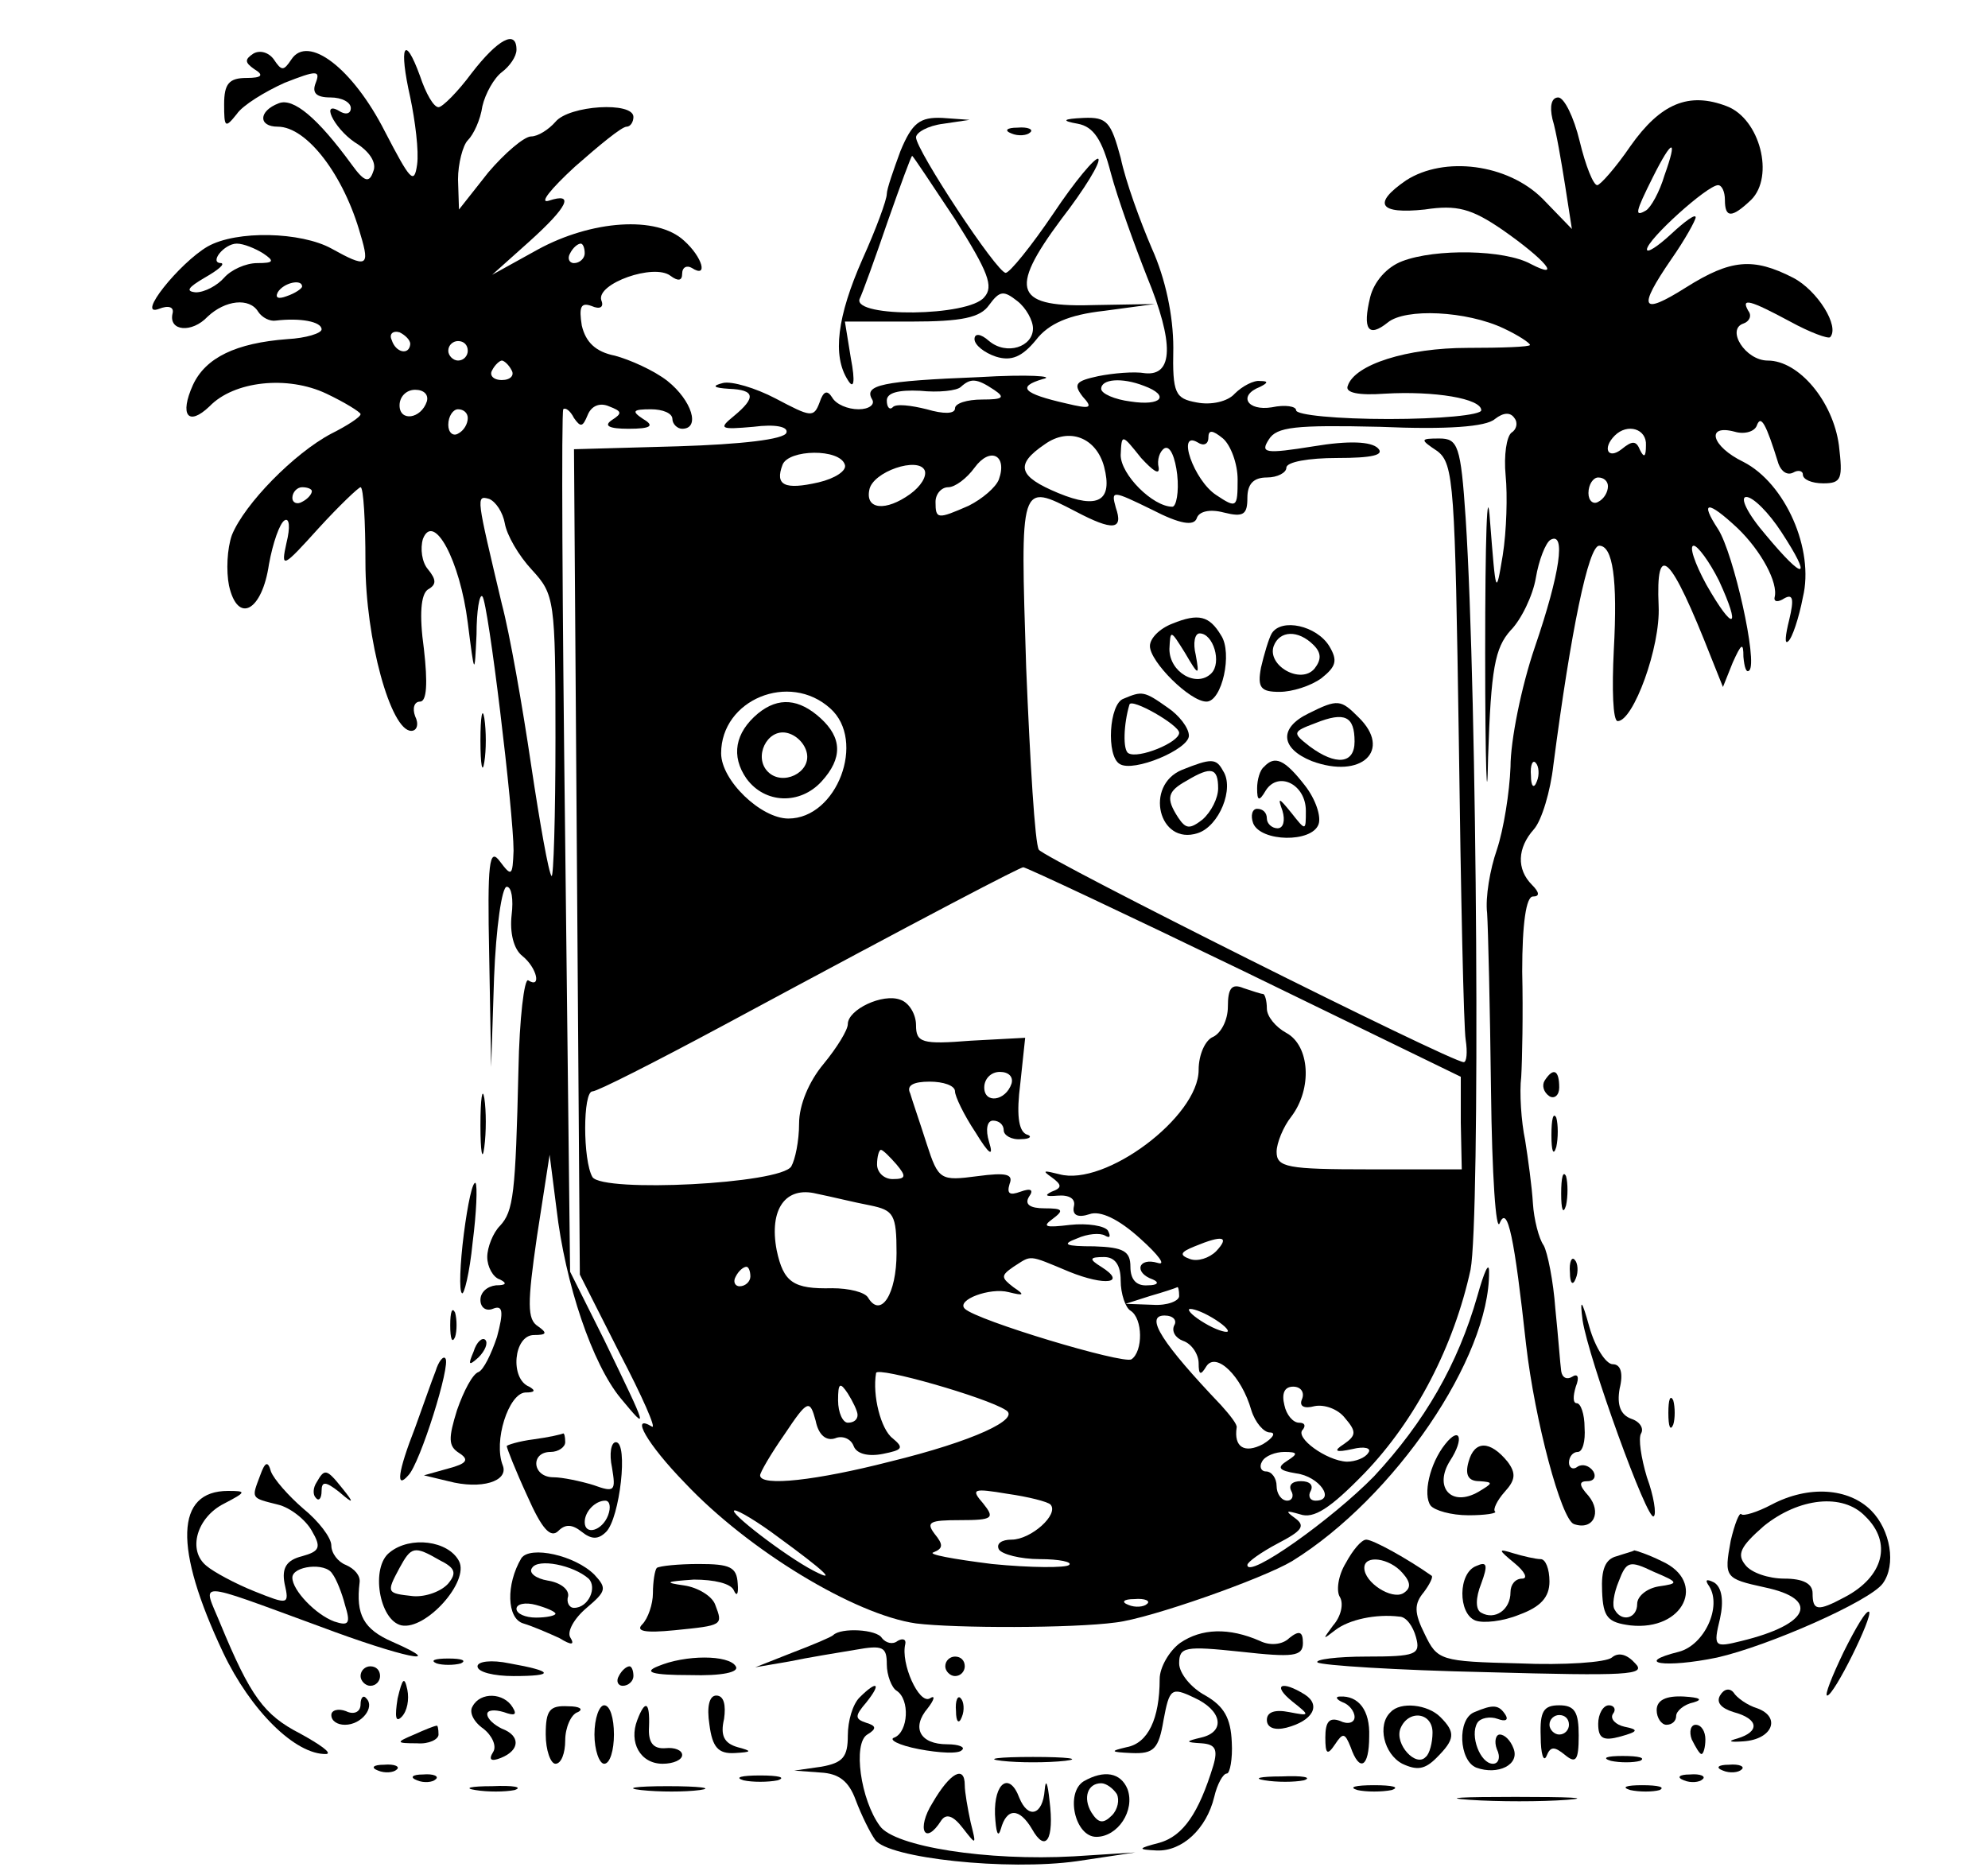 <?xml version="1.0" standalone="no"?>
<!DOCTYPE svg PUBLIC "-//W3C//DTD SVG 20010904//EN"
 "http://www.w3.org/TR/2001/REC-SVG-20010904/DTD/svg10.dtd">
<svg version="1.0" xmlns="http://www.w3.org/2000/svg"
 width="204pt" height="192pt" viewBox="0 0 204 192"
 preserveAspectRatio="xMidYMid meet">

<g transform="translate(0,192) scale(0.1,-0.1)"
fill="#000000" stroke="none">
<path d="M484 1845 c-14 -19 -30 -35 -34 -35 -5 0 -13 14 -19 32 -16 44 -22
31 -10 -22 5 -24 9 -55 7 -69 -3 -21 -7 -16 -33 34 -33 65 -79 100 -96 74 -8
-12 -10 -12 -18 0 -5 7 -14 10 -21 6 -9 -6 -9 -9 1 -16 10 -6 8 -9 -8 -9 -18
0 -23 -6 -23 -27 0 -24 1 -25 13 -10 6 9 29 23 49 32 33 13 37 13 32 0 -4 -10
0 -15 15 -15 12 0 21 -5 21 -11 0 -5 -4 -7 -10 -4 -22 14 -8 -16 14 -31 15 -9
23 -21 19 -30 -4 -12 -9 -11 -22 7 -35 48 -60 69 -75 63 -21 -8 -21 -24 -1
-24 30 0 68 -50 85 -111 10 -33 6 -34 -30 -14 -31 17 -97 19 -127 2 -29 -17
-74 -73 -50 -64 10 4 16 2 14 -5 -4 -18 20 -20 36 -3 18 17 43 20 52 5 4 -6
12 -10 18 -9 25 3 47 -1 47 -9 0 -4 -16 -9 -35 -10 -53 -4 -84 -19 -97 -47
-14 -31 -5 -43 17 -22 25 26 80 32 120 13 19 -9 35 -19 35 -21 0 -3 -14 -12
-30 -20 -38 -20 -89 -72 -102 -104 -5 -14 -6 -37 -3 -52 9 -40 34 -26 41 22 4
22 11 42 16 45 5 3 6 -7 2 -23 -6 -27 -4 -26 33 15 21 23 41 42 43 42 3 0 5
-35 5 -77 0 -79 26 -173 47 -173 6 0 8 7 4 15 -3 8 -1 15 5 15 7 0 8 19 4 54
-5 36 -3 56 4 61 9 5 9 10 0 21 -6 7 -8 21 -5 31 11 28 38 -22 46 -86 7 -55 7
-55 9 -12 0 24 3 42 6 39 6 -6 32 -222 32 -261 -1 -26 -2 -27 -14 -11 -11 15
-13 -1 -11 -97 l2 -114 3 92 c2 51 8 93 13 93 5 0 7 -13 5 -29 -2 -18 2 -35
11 -42 15 -12 20 -34 6 -25 -4 2 -9 -39 -10 -92 -3 -127 -5 -145 -19 -160 -7
-7 -13 -22 -13 -32 0 -10 6 -21 13 -23 8 -4 6 -6 -4 -6 -9 -1 -16 -7 -16 -15
0 -8 6 -12 13 -9 10 4 11 -3 4 -29 -6 -18 -14 -34 -19 -36 -6 -2 -15 -19 -22
-39 -9 -29 -9 -37 2 -44 11 -7 8 -11 -11 -16 l-25 -7 25 -6 c34 -9 62 0 56 16
-10 25 6 74 23 75 10 0 11 2 4 6 -20 8 -16 53 5 53 13 0 14 2 4 9 -11 7 -11
23 -1 92 l13 84 7 -55 c9 -78 37 -160 66 -195 29 -35 28 -33 -17 60 l-35 70
-5 440 c-3 242 -4 442 -2 445 2 2 7 -1 11 -9 7 -10 9 -9 14 3 4 10 13 13 22 9
13 -5 14 -7 3 -14 -9 -6 -3 -9 17 -9 23 0 27 3 15 10 -12 8 -11 10 8 10 12 0
22 -4 22 -10 0 -5 5 -10 10 -10 19 0 10 29 -15 49 -14 11 -39 22 -54 26 -20 4
-30 14 -34 31 -3 19 -1 24 10 20 9 -4 13 -1 10 6 -5 17 54 38 71 25 8 -6 12
-5 12 2 0 7 5 9 10 6 17 -11 11 11 -8 28 -28 26 -95 21 -150 -9 l-47 -26 38
34 c40 36 47 51 20 42 -10 -3 2 12 27 35 25 22 48 41 53 41 4 0 7 5 7 10 0 16
-66 12 -80 -5 -7 -8 -18 -15 -25 -15 -7 0 -27 -17 -44 -37 l-30 -38 -1 31 c0
16 5 35 10 40 6 6 13 21 15 35 3 13 12 29 20 35 8 6 15 16 15 23 0 21 -19 11
-46 -24z m-214 -185 c12 -8 11 -10 -6 -10 -12 0 -27 -7 -34 -15 -7 -8 -20 -15
-29 -15 -11 1 -8 5 9 15 14 8 21 14 17 15 -13 0 3 20 16 20 7 0 19 -5 27 -10z
m330 0 c0 -5 -5 -10 -11 -10 -5 0 -7 5 -4 10 3 6 8 10 11 10 2 0 4 -4 4 -10z
m-290 -34 c0 -2 -7 -7 -16 -10 -8 -3 -12 -2 -9 4 6 10 25 14 25 6z m111 -59
c-1 -12 -15 -9 -19 4 -3 6 1 10 8 8 6 -3 11 -8 11 -12z m59 -7 c0 -5 -4 -10
-10 -10 -5 0 -10 5 -10 10 0 6 5 10 10 10 6 0 10 -4 10 -10z m45 -20 c3 -5 -1
-10 -10 -10 -9 0 -13 5 -10 10 3 6 8 10 10 10 2 0 7 -4 10 -10z m-87 -32 c-6
-18 -28 -21 -28 -4 0 9 7 16 16 16 9 0 14 -5 12 -12z m42 -17 c0 -6 -4 -13
-10 -16 -5 -3 -10 1 -10 9 0 9 5 16 10 16 6 0 10 -4 10 -9z m-160 -75 c0 -3
-4 -8 -10 -11 -5 -3 -10 -1 -10 4 0 6 5 11 10 11 6 0 10 -2 10 -4z m198 -33
c2 -12 14 -33 28 -48 23 -25 24 -31 24 -172 0 -81 -2 -144 -4 -142 -3 3 -12
54 -21 114 -9 61 -22 135 -30 165 -26 110 -27 112 -13 108 7 -3 14 -14 16 -25z"/>
<path d="M1593 1798 c4 -13 9 -43 13 -68 l7 -45 -30 31 c-36 36 -101 44 -140
19 -35 -24 -28 -35 19 -30 33 5 48 1 80 -21 43 -30 62 -52 29 -35 -27 15 -98
16 -132 3 -16 -6 -29 -21 -33 -37 -8 -33 -2 -42 18 -26 18 15 81 12 119 -6 15
-7 27 -15 27 -17 0 -2 -29 -3 -64 -3 -62 0 -116 -17 -123 -39 -3 -7 11 -10 38
-8 51 3 99 -5 99 -17 0 -5 -43 -9 -95 -9 -52 0 -95 4 -95 9 0 4 -11 6 -25 3
-25 -4 -35 12 -12 21 8 4 9 6 0 6 -6 1 -18 -5 -26 -13 -7 -8 -24 -12 -39 -9
-22 4 -25 9 -24 56 0 33 -8 71 -22 102 -12 28 -27 69 -32 93 -10 37 -14 42
-38 41 -22 -1 -23 -3 -6 -6 16 -3 25 -16 34 -51 7 -26 24 -73 37 -106 28 -68
27 -102 -2 -99 -11 2 -33 0 -48 -3 -23 -5 -26 -8 -16 -21 11 -12 8 -13 -17 -7
-44 10 -51 17 -24 25 14 3 -15 5 -65 2 -100 -4 -119 -8 -110 -23 3 -5 -3 -10
-14 -10 -11 0 -23 5 -27 12 -5 8 -9 7 -13 -5 -6 -16 -9 -15 -45 4 -21 11 -45
18 -54 16 -12 -3 -10 -5 6 -6 27 -1 28 -9 5 -28 -16 -13 -14 -14 20 -11 23 3
36 0 34 -6 -2 -7 -47 -12 -111 -14 l-107 -3 3 -423 3 -424 41 -81 c23 -44 38
-78 33 -75 -23 14 -5 -18 34 -58 65 -69 174 -135 237 -144 40 -5 161 -5 205 1
35 4 151 45 181 63 105 65 203 209 202 297 0 11 -5 0 -12 -25 -20 -70 -54
-129 -106 -185 -43 -44 -130 -106 -130 -91 0 3 14 13 31 22 25 13 29 18 18 26
-11 8 -9 8 5 4 14 -5 31 6 66 42 53 55 92 131 109 209 10 52 7 587 -5 771 -5
75 -8 82 -27 82 -20 0 -20 -1 -2 -13 17 -13 18 -36 22 -298 2 -156 5 -294 7
-306 2 -13 1 -23 -2 -23 -13 0 -430 209 -436 218 -4 6 -9 90 -13 187 -6 191
-7 190 51 160 38 -20 49 -19 41 4 -5 18 -4 18 37 -2 29 -15 43 -17 46 -9 2 7
13 10 28 6 20 -5 24 -2 24 15 0 14 6 21 20 21 11 0 20 5 20 10 0 6 23 10 52
10 36 0 49 3 42 10 -7 7 -30 8 -66 2 -50 -8 -55 -7 -46 7 8 13 27 15 114 13
69 -3 109 0 118 8 9 7 16 7 20 1 4 -5 2 -12 -3 -15 -5 -4 -8 -23 -6 -44 2 -20
1 -57 -3 -82 -7 -42 -7 -41 -13 35 -3 44 -5 -17 -5 -135 0 -118 2 -166 3 -107
3 91 7 112 23 130 11 11 23 36 26 54 3 18 10 36 15 39 16 9 10 -34 -16 -110
-14 -41 -25 -96 -25 -123 -1 -26 -7 -64 -14 -85 -7 -20 -12 -49 -10 -65 1 -15
3 -98 4 -183 1 -85 5 -146 9 -135 8 19 15 -15 27 -125 9 -78 36 -179 49 -184
20 -7 29 12 15 29 -10 11 -10 15 -1 15 7 0 9 5 6 10 -4 6 -11 8 -16 5 -5 -4
-9 -1 -9 4 0 6 4 11 9 11 5 0 8 11 7 25 0 14 -4 25 -8 25 -4 0 -4 7 -1 17 4
10 2 14 -4 10 -5 -3 -10 -1 -11 6 -1 7 -3 35 -6 64 -2 28 -8 58 -12 65 -5 7
-10 27 -11 43 -1 17 -5 46 -8 65 -4 19 -6 49 -4 65 1 17 2 65 1 108 0 49 4 77
11 77 7 0 7 4 -1 12 -16 16 -15 38 2 57 8 9 17 39 20 66 18 138 36 225 47 225
14 0 19 -34 15 -107 -2 -40 -1 -73 4 -73 16 0 44 76 42 118 -3 68 12 54 54
-53 l12 -30 10 25 c9 20 11 21 11 6 1 -11 3 -17 6 -14 9 8 -16 120 -32 145
-19 29 -11 30 20 1 24 -23 42 -56 38 -71 -1 -5 4 -5 10 -1 9 5 10 -1 5 -22 -4
-16 -5 -26 -1 -22 4 3 11 24 15 45 12 49 -18 117 -61 139 -33 16 -39 39 -9 31
10 -3 21 0 23 7 4 10 9 2 22 -40 3 -8 9 -12 15 -9 5 3 10 2 10 -2 0 -5 9 -9
21 -9 19 0 20 5 16 39 -6 45 -41 87 -73 87 -23 0 -43 32 -25 38 6 2 9 8 5 13
-8 14 2 11 43 -11 20 -11 39 -18 41 -16 10 11 -13 48 -38 61 -41 21 -64 19
-110 -10 -46 -29 -50 -22 -15 29 14 20 25 40 25 43 0 4 -11 -4 -25 -17 -14
-13 -25 -20 -25 -16 0 10 62 66 73 66 4 0 7 -7 7 -15 0 -19 7 -19 27 0 24 24
9 83 -25 96 -39 15 -68 3 -99 -41 -15 -22 -31 -40 -34 -40 -4 0 -12 20 -18 45
-6 25 -16 45 -22 45 -7 0 -9 -9 -6 -22z m115 -58 c-5 -17 -14 -33 -19 -36 -12
-7 -11 -2 7 34 20 40 26 41 12 2z m-688 -220 c12 -8 9 -10 -12 -10 -16 0 -28
-4 -28 -9 0 -6 -12 -6 -29 -1 -16 4 -32 6 -35 2 -3 -3 -6 0 -6 7 0 8 12 11 34
10 19 -2 38 0 42 4 10 9 16 9 34 -3z m154 4 c27 -10 18 -21 -14 -16 -16 2 -30
8 -30 13 0 10 21 12 44 3z m-41 -83 c9 -35 -6 -44 -47 -27 -41 17 -45 29 -14
50 25 18 53 7 61 -23z m137 -13 c0 -29 -1 -30 -22 -16 -23 15 -41 67 -19 54 6
-4 11 -2 11 5 0 8 4 8 15 -1 8 -7 15 -26 15 -42z m419 35 c0 -12 -2 -13 -6 -5
-4 10 -8 10 -19 1 -14 -11 -20 1 -7 14 13 13 33 7 32 -10z m-500 -23 c-2 8 1
17 6 20 6 3 11 -10 13 -27 2 -18 -1 -33 -5 -33 -20 0 -53 33 -53 53 1 22 1 22
21 -3 12 -13 19 -18 18 -10z m-322 3 c2 -6 -10 -14 -27 -18 -35 -8 -45 -3 -37
18 6 16 59 17 64 0z m158 -15 c-3 -8 -17 -20 -31 -27 -32 -14 -34 -14 -34 4 0
8 6 15 13 15 7 0 19 9 27 20 16 22 34 13 25 -12z m-91 -15 c-25 -18 -46 -16
-42 4 3 19 51 35 57 20 2 -6 -4 -16 -15 -24z m716 8 c0 -6 -4 -13 -10 -16 -5
-3 -10 1 -10 9 0 9 5 16 10 16 6 0 10 -4 10 -9z m178 -47 c32 -49 24 -51 -16
-3 -19 22 -27 39 -20 39 7 0 23 -16 36 -36z m-64 -50 c23 -50 15 -53 -13 -4
-12 22 -18 40 -13 40 4 0 16 -16 26 -36z m-912 -131 c37 -33 7 -113 -43 -113
-28 0 -69 39 -69 67 0 55 70 84 112 46z m725 -75 c-3 -8 -6 -5 -6 6 -1 11 2
17 5 13 3 -3 4 -12 1 -19z m-300 -195 l222 -108 0 -47 1 -48 -95 0 c-84 0 -95
2 -95 18 0 9 7 26 15 36 22 29 19 73 -5 86 -11 6 -20 17 -20 25 0 8 -2 15 -4
15 -2 0 -11 3 -20 6 -12 5 -16 0 -16 -19 0 -14 -7 -27 -15 -31 -8 -3 -15 -18
-15 -34 0 -48 -96 -120 -143 -107 -16 4 -18 4 -8 -3 11 -8 11 -11 0 -15 -8 -4
-5 -5 6 -4 12 1 19 -3 17 -11 -2 -9 4 -12 16 -8 11 4 30 -5 52 -25 19 -17 27
-28 18 -25 -20 6 -25 -10 -5 -17 7 -3 5 -6 -5 -6 -12 -1 -18 6 -18 19 0 16 -7
20 -37 21 -30 0 -34 2 -18 8 11 5 24 6 29 3 5 -3 6 -1 3 5 -3 5 -21 8 -39 6
-25 -3 -29 -2 -18 6 12 9 11 11 -8 11 -15 0 -21 4 -16 12 5 7 2 9 -9 5 -11 -4
-14 -2 -11 8 4 10 -3 12 -33 8 -38 -5 -40 -4 -52 33 -7 22 -15 45 -17 52 -4 8
3 12 20 12 14 0 26 -4 26 -10 0 -5 9 -24 21 -42 14 -23 19 -26 14 -10 -4 13
-2 22 4 22 6 0 11 -4 11 -10 0 -5 8 -10 18 -9 9 0 12 3 5 5 -8 4 -10 21 -6 52
l5 47 -56 -3 c-50 -4 -56 -2 -56 16 0 11 -7 23 -16 26 -18 7 -54 -10 -54 -25
0 -6 -11 -24 -25 -41 -15 -18 -25 -42 -25 -61 0 -18 -4 -37 -8 -44 -11 -18
-193 -27 -204 -11 -10 17 -10 88 0 88 5 0 64 30 133 67 221 119 304 162 309
163 3 0 105 -48 227 -107z m-239 -115 c-6 -18 -28 -21 -28 -4 0 9 7 16 16 16
9 0 14 -5 12 -12z m-118 -83 c10 -12 10 -15 -4 -15 -9 0 -16 7 -16 15 0 8 2
15 4 15 2 0 9 -7 16 -15z m-27 -42 c24 -5 27 -9 27 -49 0 -42 -16 -67 -29 -46
-3 6 -20 10 -37 10 -40 -1 -50 6 -57 39 -8 42 9 66 41 58 15 -3 39 -9 55 -12z
m355 -47 c-7 -7 -19 -11 -27 -8 -11 4 -10 7 5 13 29 12 36 10 22 -5z m-151
-21 c37 -15 60 -12 33 5 -13 8 -12 10 3 10 11 0 17 -8 17 -24 0 -14 5 -28 10
-31 13 -8 13 -42 1 -50 -9 -5 -159 40 -171 52 -9 9 26 22 45 17 16 -4 17 -3 5
5 -13 10 -13 12 0 21 19 12 14 13 57 -5z m-327 -5 c0 -5 -5 -10 -11 -10 -5 0
-7 5 -4 10 3 6 8 10 11 10 2 0 4 -4 4 -10z m440 -20 c0 -5 -12 -10 -27 -9
l-28 1 25 8 c14 4 26 8 28 9 1 1 2 -3 2 -9z m50 -36 c0 -2 -9 0 -20 6 -11 6
-20 13 -20 16 0 2 9 0 20 -6 11 -6 20 -13 20 -16z m-55 6 c-3 -6 1 -13 9 -16
9 -3 16 -14 16 -23 0 -12 2 -13 8 -3 10 15 36 -10 46 -45 4 -13 13 -23 19 -23
7 0 3 -6 -7 -12 -19 -10 -30 -3 -27 17 1 3 -7 13 -16 23 -60 63 -79 92 -58 92
9 0 13 -5 10 -10z m-173 -87 c16 -9 -33 -32 -119 -53 -74 -19 -133 -26 -133
-14 0 3 11 22 25 42 24 36 26 36 32 14 3 -15 11 -21 20 -18 7 3 16 0 19 -8 3
-8 15 -11 30 -8 20 4 22 6 10 16 -12 9 -21 44 -17 67 1 7 113 -25 133 -38z
m-152 -5 c0 -5 -4 -8 -10 -8 -5 0 -10 10 -10 23 0 18 2 19 10 7 5 -8 10 -18
10 -22z m456 16 c-3 -7 2 -10 13 -7 10 2 24 -3 31 -12 12 -14 12 -18 -1 -27
-11 -7 -9 -9 9 -5 12 3 20 1 16 -4 -3 -5 -13 -9 -22 -9 -21 1 -54 25 -45 33 3
4 2 7 -4 7 -6 0 -13 8 -15 18 -3 12 0 19 9 19 8 0 12 -6 9 -13z m-15 -63 c-11
-7 -9 -10 9 -13 24 -3 41 -28 20 -28 -6 0 -8 5 -5 10 3 6 -1 10 -10 10 -9 0
-13 -4 -10 -10 3 -5 1 -10 -4 -10 -6 0 -11 7 -11 15 0 8 -5 15 -11 15 -5 0 -7
5 -4 10 3 6 14 10 23 10 14 0 14 -2 3 -9z m-243 -45 c9 -10 -20 -36 -40 -36
-10 0 -16 -4 -13 -10 3 -5 22 -10 42 -10 20 0 34 -3 30 -6 -3 -3 -39 -3 -79 1
-40 5 -67 10 -60 12 10 4 10 8 1 19 -9 12 -5 14 26 14 34 0 36 2 24 17 -13 15
-11 16 25 10 21 -3 41 -8 44 -11z m-280 -33 c48 -35 62 -48 37 -35 -29 15 -90
62 -81 62 4 0 24 -12 44 -27z m379 -69 c-3 -3 -12 -4 -19 -1 -8 3 -5 6 6 6 11
1 17 -2 13 -5z"/>
<path d="M778 1188 c-24 -20 -28 -44 -12 -67 19 -26 55 -27 77 -3 22 24 21 45
-1 65 -22 20 -43 22 -64 5z m50 -41 c4 -20 -25 -34 -40 -19 -15 15 -1 44 19
40 10 -2 19 -11 21 -21z"/>
<path d="M924 1765 c-7 -19 -14 -39 -14 -44 0 -6 -11 -36 -25 -67 -26 -59 -31
-99 -15 -124 6 -10 8 -3 3 23 l-6 37 68 0 c52 0 71 4 80 17 11 15 15 15 29 4
9 -7 16 -20 16 -28 0 -19 -27 -28 -45 -13 -9 8 -15 8 -15 2 0 -6 10 -14 22
-18 16 -5 27 0 41 17 13 17 34 26 70 30 l52 7 -59 -1 c-85 -3 -92 14 -37 88
24 31 41 59 38 62 -3 2 -24 -23 -46 -56 -23 -34 -45 -61 -49 -61 -9 0 -92 126
-92 139 0 5 12 12 28 14 l27 4 -28 2 c-23 1 -31 -5 -43 -34z m56 -70 c34 -54
40 -69 30 -80 -16 -20 -134 -21 -128 -2 3 6 16 42 29 80 13 37 24 67 25 67 1
0 20 -29 44 -65z"/>
<path d="M1038 1783 c7 -3 16 -2 19 1 4 3 -2 6 -13 5 -11 0 -14 -3 -6 -6z"/>
<path d="M1203 1280 c-13 -5 -23 -15 -23 -23 0 -16 41 -57 58 -57 16 0 27 50
15 68 -12 20 -23 23 -50 12z m24 -32 c-3 12 -1 22 4 22 14 0 23 -30 12 -41
-15 -15 -43 1 -43 25 1 20 1 20 16 -4 14 -24 15 -24 11 -2z"/>
<path d="M1305 1270 c-3 -5 -8 -22 -11 -35 -4 -21 0 -25 19 -25 13 0 32 6 43
14 15 12 17 18 8 33 -13 21 -49 29 -59 13z m43 -12 c8 -8 8 -15 1 -24 -14 -17
-49 3 -42 23 6 16 25 17 41 1z"/>
<path d="M1153 1203 c-15 -5 -18 -59 -4 -67 14 -9 71 15 71 29 0 8 -10 21 -22
29 -24 17 -26 17 -45 9z m57 -35 c0 -10 -42 -27 -52 -21 -6 3 -5 30 1 50 2 7
51 -21 51 -29z"/>
<path d="M493 1160 c0 -25 2 -35 4 -22 2 12 2 32 0 45 -2 12 -4 2 -4 -23z"/>
<path d="M1343 1188 c-31 -15 -29 -36 3 -49 51 -19 83 11 48 45 -18 18 -21 19
-51 4z m47 -29 c0 -23 -19 -25 -46 -5 -18 14 -18 15 6 24 30 12 40 7 40 -19z"/>
<path d="M1213 1130 c-39 -16 -24 -78 16 -65 22 7 38 46 26 64 -7 13 -12 13
-42 1z m37 -19 c0 -10 -7 -24 -16 -32 -13 -10 -17 -10 -25 2 -13 20 -11 27 9
38 25 15 32 13 32 -8z"/>
<path d="M1297 1133 c-4 -3 -7 -13 -7 -22 0 -13 2 -14 9 -2 13 20 41 6 41 -21
0 -21 0 -21 -15 -2 -13 16 -14 16 -9 2 3 -10 1 -18 -5 -18 -6 0 -11 5 -11 10
0 6 -4 10 -10 10 -5 0 -7 -7 -4 -15 8 -19 60 -20 67 -1 3 8 -3 26 -14 40 -21
27 -31 31 -42 19z"/>
<path d="M1585 811 c-3 -5 -1 -12 5 -16 5 -3 10 1 10 9 0 18 -6 21 -15 7z"/>
<path d="M493 765 c0 -27 2 -38 4 -22 2 15 2 37 0 50 -2 12 -4 0 -4 -28z"/>
<path d="M1592 755 c0 -16 2 -22 5 -12 2 9 2 23 0 30 -3 6 -5 -1 -5 -18z"/>
<path d="M1602 695 c0 -16 2 -22 5 -12 2 9 2 23 0 30 -3 6 -5 -1 -5 -18z"/>
<path d="M476 654 c-4 -31 -5 -59 -2 -61 2 -3 8 21 11 52 4 31 5 58 3 61 -3 2
-8 -21 -12 -52z"/>
<path d="M1611 614 c0 -11 3 -14 6 -6 3 7 2 16 -1 19 -3 4 -6 -2 -5 -13z"/>
<path d="M1624 565 c6 -39 67 -208 73 -201 3 2 0 21 -7 40 -6 20 -9 40 -6 45
3 5 -1 12 -10 15 -11 4 -15 14 -12 31 4 16 1 25 -7 25 -7 0 -18 17 -24 38 -8
29 -10 30 -7 7z"/>
<path d="M462 560 c0 -14 2 -19 5 -12 2 6 2 18 0 25 -3 6 -5 1 -5 -13z"/>
<path d="M486 533 c-6 -14 -5 -15 5 -6 7 7 10 15 7 18 -3 3 -9 -2 -12 -12z"/>
<path d="M447 513 c-4 -10 -13 -36 -21 -58 -18 -46 -20 -64 -7 -49 12 12 44
114 38 120 -2 3 -7 -3 -10 -13z"/>
<path d="M1712 470 c0 -14 2 -19 5 -12 2 6 2 18 0 25 -3 6 -5 1 -5 -13z"/>
<path d="M548 443 c-16 -2 -28 -6 -28 -7 0 -2 9 -25 21 -51 15 -34 24 -44 32
-36 7 7 14 7 24 -1 10 -8 17 -8 25 0 14 14 23 92 10 92 -5 0 -7 -12 -4 -26 4
-24 3 -26 -19 -18 -13 4 -32 8 -41 8 -22 0 -24 26 -3 26 8 0 15 5 15 10 0 6
-1 9 -2 9 -2 -1 -15 -4 -30 -6z m76 -78 c-6 -16 -24 -21 -24 -7 0 11 11 22 21
22 5 0 6 -7 3 -15z"/>
<path d="M1483 438 c-16 -20 -23 -52 -15 -63 4 -5 21 -10 39 -10 17 0 30 2 27
4 -2 2 2 11 10 20 11 12 12 19 3 31 -18 22 -34 22 -40 0 -4 -14 0 -20 11 -20
15 -1 14 -2 -1 -11 -28 -16 -46 5 -29 32 15 23 10 36 -5 17z"/>
<path d="M267 406 c-9 -24 -10 -23 18 -30 13 -3 29 -16 35 -27 10 -17 8 -21
-10 -26 -16 -4 -21 -12 -18 -28 5 -22 4 -22 -31 -8 -20 8 -42 20 -49 26 -20
16 -10 50 18 64 23 12 23 13 4 13 -54 0 -56 -58 -5 -166 28 -59 74 -105 106
-104 6 1 -7 10 -27 21 -37 19 -51 38 -82 113 -18 44 -29 45 102 -3 85 -32 134
-42 75 -16 -30 13 -38 28 -34 61 1 7 -5 14 -14 18 -8 3 -15 12 -15 20 0 8 -13
25 -29 38 -15 13 -30 30 -33 38 -3 11 -6 10 -11 -4z m87 -133 c6 -19 4 -22
-11 -17 -19 7 -43 32 -43 45 0 12 34 16 41 4 4 -5 10 -20 13 -32z"/>
<path d="M325 399 c-4 -6 -4 -13 -1 -16 3 -4 6 -1 6 7 0 10 4 10 18 -1 15 -13
16 -12 3 4 -16 20 -18 20 -26 6z"/>
<path d="M1818 376 c-15 -8 -29 -12 -31 -10 -2 3 -7 -10 -11 -27 -7 -38 -6
-39 35 -48 57 -12 46 -38 -24 -55 -28 -7 -29 -6 -22 23 4 18 2 32 -6 37 -8 4
-10 3 -5 -4 13 -21 -5 -60 -31 -67 -48 -12 -14 -17 39 -6 53 12 157 58 170 76
14 19 8 55 -12 75 -23 23 -64 26 -102 6z m96 -12 c28 -27 19 -62 -21 -83 -28
-15 -33 -14 -33 4 0 10 -10 15 -29 15 -16 0 -34 6 -40 14 -9 11 -5 19 19 40
36 29 81 34 104 10z"/>
<path d="M400 327 c-20 -15 -11 -70 12 -75 25 -5 70 45 59 66 -11 21 -50 26
-71 9z m51 -8 c16 -8 18 -13 9 -24 -7 -8 -23 -14 -36 -13 -27 3 -28 3 -14 29
12 22 15 23 41 8z"/>
<path d="M1381 316 c-8 -13 -10 -29 -6 -35 4 -7 1 -20 -7 -29 -11 -15 -11 -15
2 -5 14 11 42 17 66 14 7 0 14 -10 17 -21 5 -18 0 -20 -51 -20 -30 0 -53 -3
-50 -6 4 -3 81 -8 173 -10 145 -4 165 -3 153 9 -8 9 -17 12 -24 6 -6 -5 -49
-8 -95 -6 -81 2 -84 3 -97 30 -11 22 -11 31 -1 43 6 8 10 16 8 17 -24 17 -60
37 -67 37 -5 0 -14 -11 -21 -24z m58 -10 c9 -10 9 -16 1 -21 -12 -7 -40 11
-40 26 0 14 26 10 39 -5z"/>
<path d="M535 321 c-16 -27 -15 -62 2 -67 10 -3 26 -10 37 -15 13 -8 16 -7 11
1 -3 6 4 19 17 30 20 17 21 20 8 34 -20 20 -66 30 -75 17z m69 -21 c9 -9 0
-30 -15 -30 -5 0 -8 6 -6 12 1 7 -8 14 -21 16 -12 2 -20 8 -16 13 6 10 42 3
58 -11z m-34 -36 c0 -2 -9 -4 -20 -4 -11 0 -20 4 -20 9 0 5 9 7 20 4 11 -3 20
-7 20 -9z"/>
<path d="M1554 316 c11 -9 14 -16 8 -16 -7 0 -12 -6 -12 -14 0 -18 -16 -29
-30 -21 -6 3 -6 15 0 30 7 19 6 23 -5 18 -19 -7 -19 -49 -1 -56 8 -3 28 -1 45
6 22 8 31 18 31 34 0 13 -4 23 -9 23 -5 0 -18 3 -28 6 -16 5 -16 4 1 -10z"/>
<path d="M1659 323 c-12 -3 -16 -14 -15 -36 1 -27 6 -32 29 -35 55 -6 79 45
32 66 -14 7 -27 11 -28 11 -1 -1 -9 -3 -18 -6z m43 -31 c-12 -2 -22 -10 -22
-18 0 -15 -16 -19 -23 -6 -3 4 -1 17 4 29 8 21 11 22 36 10 26 -11 26 -12 5
-15z"/>
<path d="M674 311 c-2 -2 -4 -14 -4 -26 0 -11 -5 -26 -11 -32 -7 -7 3 -9 33
-6 50 5 50 5 42 26 -3 9 -18 18 -32 20 -21 3 -19 4 10 6 21 0 38 -4 41 -11 3
-7 5 -4 4 7 -1 17 -8 20 -40 20 -21 0 -40 -2 -43 -4z"/>
<path d="M1892 225 c-12 -25 -20 -45 -17 -45 7 0 47 81 43 86 -3 2 -14 -17
-26 -41z"/>
<path d="M855 242 c-2 -2 -21 -10 -42 -18 l-38 -15 35 6 c19 4 50 9 68 12 28
5 32 3 32 -15 0 -11 5 -24 10 -27 14 -9 12 -42 -2 -48 -7 -2 4 -8 25 -12 21
-4 41 -5 44 -1 4 3 -3 6 -15 6 -28 0 -37 17 -20 37 7 9 8 14 2 10 -11 -6 -30
36 -25 56 1 5 -3 6 -8 3 -5 -4 -12 -2 -16 3 -5 9 -42 11 -50 3z"/>
<path d="M1211 234 c-11 -8 -21 -25 -21 -37 0 -41 -12 -66 -34 -70 -17 -4 -17
-5 5 -6 23 -1 28 4 33 34 6 32 8 34 31 23 29 -13 33 -35 8 -41 -17 -4 -17 -5
0 -6 14 -1 17 -6 12 -23 -15 -49 -31 -72 -55 -79 -23 -6 -23 -7 -3 -8 26 -1
51 22 59 55 3 13 9 24 13 24 3 0 6 15 5 32 -1 25 -8 37 -27 48 -15 8 -27 23
-27 33 0 17 6 18 63 12 54 -6 64 -5 64 9 0 12 -4 13 -14 5 -7 -7 -20 -8 -30
-3 -32 14 -60 13 -82 -2z"/>
<path d="M448 213 c6 -2 18 -2 25 0 6 3 1 5 -13 5 -14 0 -19 -2 -12 -5z"/>
<path d="M490 210 c0 -6 17 -10 37 -10 43 0 41 5 -4 13 -19 4 -33 2 -33 -3z"/>
<path d="M675 210 c-15 -6 -6 -9 33 -9 33 -1 51 3 47 9 -7 12 -52 12 -80 0z"/>
<path d="M970 210 c0 -5 5 -10 10 -10 6 0 10 5 10 10 0 6 -4 10 -10 10 -5 0
-10 -4 -10 -10z"/>
<path d="M370 200 c0 -5 5 -10 10 -10 6 0 10 5 10 10 0 6 -4 10 -10 10 -5 0
-10 -4 -10 -10z"/>
<path d="M635 200 c-3 -5 -1 -10 4 -10 6 0 11 5 11 10 0 6 -2 10 -4 10 -3 0
-8 -4 -11 -10z"/>
<path d="M408 177 c-3 -19 -2 -25 4 -19 6 6 8 18 6 28 -3 14 -5 12 -10 -9z"/>
<path d="M882 178 c-7 -7 -12 -24 -12 -39 0 -22 -5 -28 -27 -32 l-28 -4 27 -2
c19 -1 29 -9 36 -28 6 -16 15 -34 20 -41 13 -19 136 -32 207 -22 l60 9 -63 -4
c-89 -5 -184 10 -199 31 -20 27 -28 85 -13 94 10 6 9 9 -1 12 -12 4 -12 7 0
21 16 20 11 23 -7 5z"/>
<path d="M1326 174 c19 -15 18 -15 -3 -11 -15 3 -23 0 -23 -8 0 -8 8 -11 20
-8 27 7 36 23 19 34 -24 15 -34 10 -13 -7z"/>
<path d="M1765 180 c-4 -7 1 -13 14 -17 26 -7 27 -20 4 -27 -11 -3 -8 -4 6 -3
30 2 39 25 14 34 -10 3 -21 11 -24 16 -4 5 -10 4 -14 -3z"/>
<path d="M370 171 c0 -8 -7 -11 -15 -7 -8 3 -15 1 -15 -4 0 -6 6 -10 14 -10
17 0 31 18 22 27 -3 4 -6 1 -6 -6z"/>
<path d="M485 169 c-4 -6 1 -16 11 -23 9 -7 14 -18 10 -24 -5 -8 -2 -10 8 -6
20 8 20 23 1 30 -8 4 -15 10 -15 15 0 4 7 5 17 2 11 -4 14 -3 9 5 -9 15 -33
16 -41 1z"/>
<path d="M728 150 c3 -23 9 -30 26 -29 18 1 18 2 3 6 -14 4 -18 12 -14 29 2
14 0 24 -8 24 -7 0 -10 -11 -7 -30z"/>
<path d="M981 164 c0 -11 3 -14 6 -6 3 7 2 16 -1 19 -3 4 -6 -2 -5 -13z"/>
<path d="M1378 173 c6 -2 12 -9 12 -15 0 -6 -7 -8 -15 -4 -11 4 -15 -1 -15
-17 0 -17 2 -19 10 -7 8 12 10 12 16 -3 9 -26 19 -21 19 11 1 27 -11 42 -30
41 -5 0 -4 -3 3 -6z"/>
<path d="M1700 165 c0 -8 5 -15 10 -15 6 0 10 4 10 9 0 5 8 12 18 14 10 3 6 5
-10 6 -19 1 -28 -4 -28 -14z"/>
<path d="M560 140 c0 -16 5 -30 10 -30 6 0 10 11 10 24 0 13 6 27 13 29 6 3 2
6 -10 6 -19 1 -23 -4 -23 -29z"/>
<path d="M610 140 c0 -16 5 -30 10 -30 6 0 10 14 10 30 0 17 -4 30 -10 30 -5
0 -10 -13 -10 -30z"/>
<path d="M654 155 c-9 -23 3 -45 26 -45 11 0 20 4 20 9 0 5 -8 8 -17 7 -13 -1
-18 6 -17 22 1 26 -4 28 -12 7z"/>
<path d="M1427 163 c-14 -13 -7 -43 12 -53 15 -7 23 -6 35 6 19 19 20 26 4 42
-13 13 -41 16 -51 5z m43 -21 c0 -10 -3 -22 -7 -25 -10 -11 -32 13 -26 29 8
20 33 17 33 -4z"/>
<path d="M1513 163 c-18 -7 -16 -50 2 -57 22 -8 45 3 38 20 -3 8 -9 14 -14 14
-4 0 -6 -7 -3 -15 4 -8 2 -15 -4 -15 -13 0 -24 29 -16 42 3 5 13 7 21 4 8 -3
11 -1 8 4 -7 11 -13 11 -32 3z"/>
<path d="M1581 138 c0 -18 3 -27 6 -20 4 10 8 10 19 1 11 -9 14 -6 14 20 0 24
-4 31 -20 31 -16 0 -20 -6 -19 -32z m29 12 c0 -5 -4 -10 -10 -10 -5 0 -10 5
-10 10 0 6 5 10 10 10 6 0 10 -4 10 -10z"/>
<path d="M1640 151 c0 -15 5 -18 23 -13 18 5 19 7 4 10 -9 2 -15 8 -12 13 4 5
1 9 -4 9 -6 0 -11 -9 -11 -19z"/>
<path d="M425 140 c-19 -8 -19 -9 3 -9 12 -1 22 4 22 9 0 6 -1 10 -2 9 -2 0
-12 -4 -23 -9z"/>
<path d="M1736 135 c4 -8 8 -15 10 -15 2 0 4 7 4 15 0 8 -4 15 -10 15 -5 0 -7
-7 -4 -15z"/>
<path d="M1028 113 c17 -2 47 -2 65 0 17 2 3 4 -33 4 -36 0 -50 -2 -32 -4z"/>
<path d="M1653 113 c9 -2 23 -2 30 0 6 3 -1 5 -18 5 -16 0 -22 -2 -12 -5z"/>
<path d="M388 103 c7 -3 16 -2 19 1 4 3 -2 6 -13 5 -11 0 -14 -3 -6 -6z"/>
<path d="M1768 103 c7 -3 16 -2 19 1 4 3 -2 6 -13 5 -11 0 -14 -3 -6 -6z"/>
<path d="M428 93 c7 -3 16 -2 19 1 4 3 -2 6 -13 5 -11 0 -14 -3 -6 -6z"/>
<path d="M763 93 c9 -2 25 -2 35 0 9 3 1 5 -18 5 -19 0 -27 -2 -17 -5z"/>
<path d="M957 70 c-17 -27 -8 -45 9 -18 5 7 12 5 22 -8 14 -18 14 -18 8 6 -3
14 -6 31 -6 38 0 21 -15 13 -33 -18z"/>
<path d="M1072 83 c-2 -26 -17 -30 -26 -8 -10 27 -26 16 -25 -17 1 -18 3 -25
6 -15 6 22 19 22 32 0 14 -25 23 -11 18 29 -2 19 -4 23 -5 11z"/>
<path d="M1112 92 c-19 -12 -9 -57 13 -57 22 0 40 27 32 49 -7 17 -24 20 -45
8z m34 -13 c3 -6 1 -16 -5 -22 -9 -9 -14 -8 -21 3 -9 15 -4 30 10 30 5 0 12
-5 16 -11z"/>
<path d="M1298 93 c12 -2 30 -2 40 0 9 3 -1 5 -23 4 -22 0 -30 -2 -17 -4z"/>
<path d="M1728 93 c7 -3 16 -2 19 1 4 3 -2 6 -13 5 -11 0 -14 -3 -6 -6z"/>
<path d="M488 83 c12 -2 30 -2 40 0 9 3 -1 5 -23 4 -22 0 -30 -2 -17 -4z"/>
<path d="M658 83 c18 -2 45 -2 60 0 15 2 0 4 -33 4 -33 0 -45 -2 -27 -4z"/>
<path d="M1393 83 c9 -2 25 -2 35 0 9 3 1 5 -18 5 -19 0 -27 -2 -17 -5z"/>
<path d="M1673 83 c9 -2 23 -2 30 0 6 3 -1 5 -18 5 -16 0 -22 -2 -12 -5z"/>
<path d="M1508 73 c29 -2 74 -2 100 0 26 2 2 3 -53 3 -55 0 -76 -1 -47 -3z"/>
</g>
</svg>

